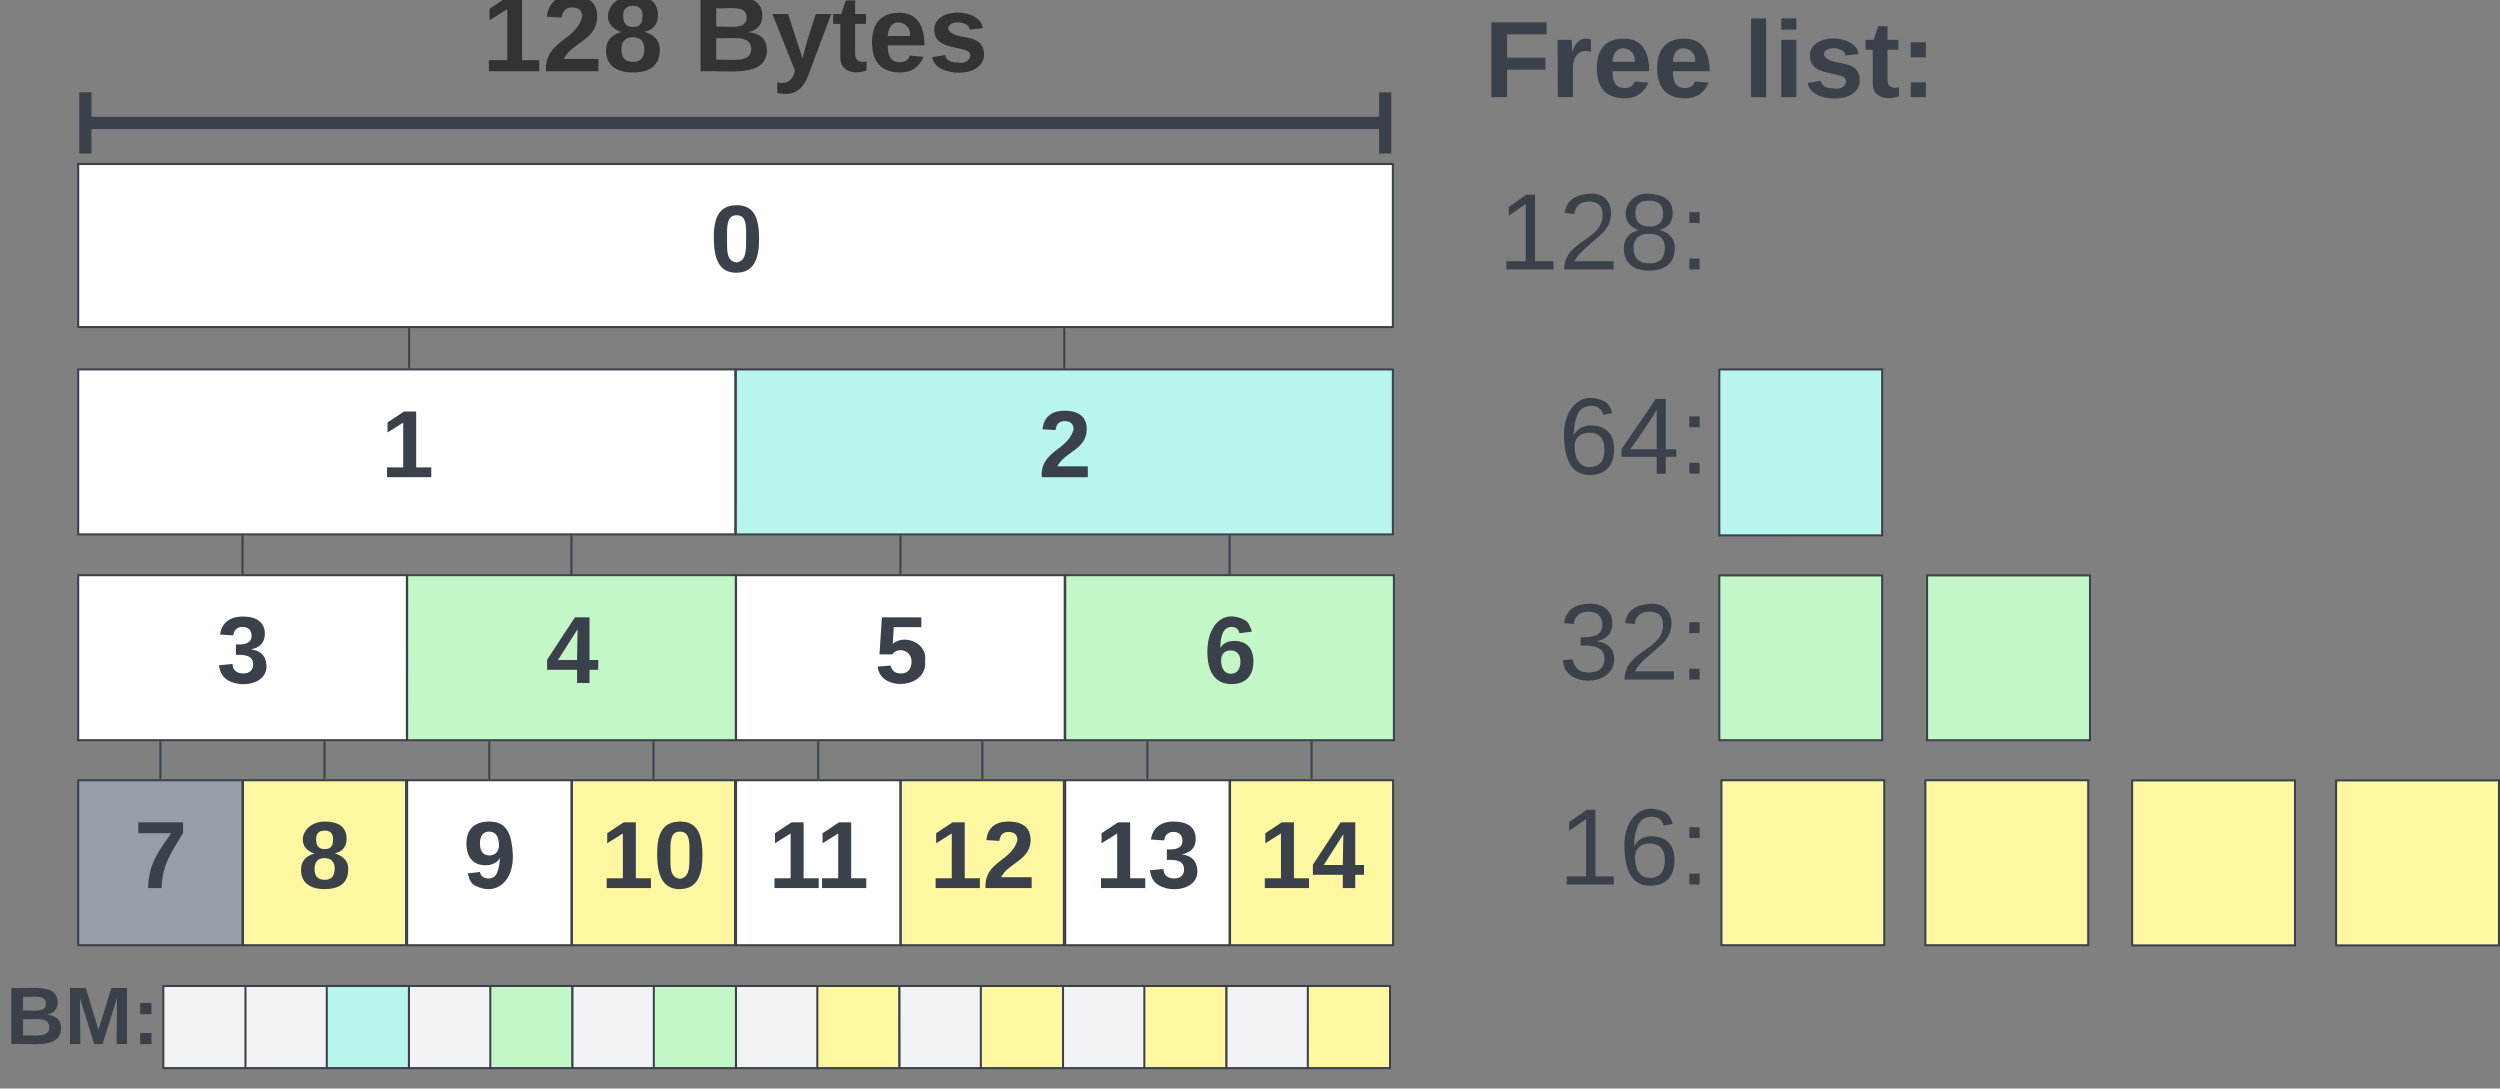<svg xmlns="http://www.w3.org/2000/svg" xmlns:xlink="http://www.w3.org/1999/xlink" xmlns:lucid="lucid" width="1226.65" height="534.09"><rect width="100%" height="100%" fill="#808080" stroke="none"/><g transform="translate(1025.335 -2338.268)" lucid:page-tab-id="0_0"><path d="M-986.96 2721.1h80.63v80.95h-80.63z" stroke="#3a414a" fill="#979ea8"/><use xlink:href="#a" transform="matrix(1,0,0,1,-974.959,2733.102) translate(15.537 40.896)"/><path d="M-906.1 2721.1h80v80.95h-80z" stroke="#3a414a" fill="#fff7a1"/><use xlink:href="#b" transform="matrix(1,0,0,1,-894.102,2733.102) translate(15.037 40.896)"/><path d="M-986.96 2418.74h645.04v80h-645.04z" stroke="#3a414a" fill="#fff"/><use xlink:href="#c" transform="matrix(1,0,0,1,-974.959,2430.74) translate(298.037 40.833)"/><path d="M-664.3 2519.53h322.38v80.94h-322.4z" stroke="#3a414a" fill="#b8f5ed"/><use xlink:href="#d" transform="matrix(1,0,0,1,-652.312,2531.528) translate(136.537 40.896)"/><path d="M-986.96 2519.53h322.4v80.94h-322.4z" stroke="#3a414a" fill="#fff"/><use xlink:href="#e" transform="matrix(1,0,0,1,-974.959,2531.528) translate(136.537 40.896)"/><path d="M-986.96 2620.5h161.26v80.95h-161.26z" stroke="#3a414a" fill="#fff"/><use xlink:href="#f" transform="matrix(1,0,0,1,-974.959,2632.509) translate(56.037 40.896)"/><path d="M-824.58 2518.53v-18.8" stroke="#3a414a" fill="none"/><path d="M-824.1 2519.03h-.95v-.52h.95zM-824.1 2499.75h-.95v-.5h.95z" stroke="#3a414a" stroke-width=".05" fill="#3a414a"/><path d="M-503.12 2518.53v-18.8" stroke="#3a414a" fill="none"/><path d="M-502.64 2519.03h-.95v-.52h.96zM-502.64 2499.75h-.95v-.5h.96z" stroke="#3a414a" stroke-width=".05" fill="#3a414a"/><path d="M-906.33 2619.5v-18.03" stroke="#3a414a" fill="none"/><path d="M-905.85 2620h-.95v-.5h.95zM-905.85 2601.5h-.95v-.53h.95z" stroke="#3a414a" stroke-width=".05" fill="#3a414a"/><path d="M-866.1 2720.1v-17.65" stroke="#3a414a" fill="none"/><path d="M-865.63 2720.6h-.95v-.5h.95zM-865.63 2702.47h-.95v-.52h.95z" stroke="#3a414a" stroke-width=".05" fill="#3a414a"/><path d="M-946.64 2720.1v-17.65" stroke="#3a414a" fill="none"/><path d="M-946.17 2720.6h-.95v-.5h.95zM-946.17 2702.47h-.95v-.52h.95z" stroke="#3a414a" stroke-width=".05" fill="#3a414a"/><path d="M-986.45 2398.58h643.77M-983.45 2383.58v30M-345.68 2413.58v-30" stroke="#3a414a" stroke-width="6" fill="none"/><use xlink:href="#g" transform="matrix(1,0,0,1,-788.86,2330.583) translate(0 42.667)"/><use xlink:href="#h" transform="matrix(1,0,0,1,-788.86,2330.583) translate(103.704 42.667)"/><path d="M-825.57 2721.1h80.63v80.95h-80.63z" stroke="#3a414a" fill="#fff"/><use xlink:href="#i" transform="matrix(1,0,0,1,-813.572,2733.102) translate(15.537 40.896)"/><path d="M-744.7 2721.1h80v80.95h-80z" stroke="#3a414a" fill="#fff7a1"/><use xlink:href="#j" transform="matrix(1,0,0,1,-732.715,2733.102) translate(2.074 40.896)"/><path d="M-825.57 2620.5h161.26v80.95h-161.27z" stroke="#3a414a" fill="#c3f7c8"/><use xlink:href="#k" transform="matrix(1,0,0,1,-813.572,2632.509) translate(56.037 40.896)"/><path d="M-744.94 2619.5v-18.03" stroke="#3a414a" fill="none"/><path d="M-744.47 2620h-.95v-.5h.95z" stroke="#3a414a" stroke-width=".05" fill="#3a414a"/><path d="M-744.94 2601.5v-.53M-704.7 2720.1v-17.65" stroke="#3a414a" fill="none"/><path d="M-704.24 2720.6h-.95v-.5h.96zM-704.24 2702.47h-.95v-.52h.96z" stroke="#3a414a" stroke-width=".05" fill="#3a414a"/><path d="M-785.26 2720.1v-17.65" stroke="#3a414a" fill="none"/><path d="M-784.78 2720.6h-.95v-.5h.95zM-784.78 2702.47h-.95v-.52h.95z" stroke="#3a414a" stroke-width=".05" fill="#3a414a"/><path d="M-664.18 2721.1h80.63v80.95h-80.63z" stroke="#3a414a" fill="#fff"/><use xlink:href="#l" transform="matrix(1,0,0,1,-652.185,2733.102) translate(3.87 40.896)"/><path d="M-583.33 2721.1h80v80.95h-80z" stroke="#3a414a" fill="#fff7a1"/><use xlink:href="#m" transform="matrix(1,0,0,1,-571.328,2733.102) translate(2.074 40.896)"/><path d="M-664.18 2620.5h161.25v80.95h-161.25z" stroke="#3a414a" fill="#fff"/><use xlink:href="#n" transform="matrix(1,0,0,1,-652.185,2632.509) translate(56.037 40.896)"/><path d="M-583.55 2619.5v-18.03" stroke="#3a414a" fill="none"/><path d="M-583.08 2620h-.95v-.5h.95z" stroke="#3a414a" stroke-width=".05" fill="#3a414a"/><path d="M-583.55 2601.5v-.53M-543.33 2720.1v-17.65" stroke="#3a414a" fill="none"/><path d="M-542.85 2720.6h-.95v-.5h.95zM-542.85 2702.47h-.95v-.52h.95z" stroke="#3a414a" stroke-width=".05" fill="#3a414a"/><path d="M-623.87 2720.1v-17.65" stroke="#3a414a" fill="none"/><path d="M-623.4 2720.6h-.95v-.5h.96zM-623.4 2702.47h-.95v-.52h.96z" stroke="#3a414a" stroke-width=".05" fill="#3a414a"/><path d="M-502.67 2721.1h80.63v80.95h-80.63z" stroke="#3a414a" fill="#fff"/><use xlink:href="#o" transform="matrix(1,0,0,1,-490.671,2733.102) translate(2.574 40.896)"/><path d="M-421.8 2721.1h80v80.95h-80z" stroke="#3a414a" fill="#fff7a1"/><use xlink:href="#p" transform="matrix(1,0,0,1,-409.814,2733.102) translate(2.074 40.896)"/><path d="M-502.67 2620.5h161.26v80.95h-161.27z" stroke="#3a414a" fill="#c3f7c8"/><use xlink:href="#q" transform="matrix(1,0,0,1,-490.671,2632.509) translate(56.037 40.896)"/><path d="M-422.04 2619.5v-18.03" stroke="#3a414a" fill="none"/><path d="M-421.57 2620h-.95v-.5h.95z" stroke="#3a414a" stroke-width=".05" fill="#3a414a"/><path d="M-422.04 2601.5v-.53M-381.8 2720.1v-17.65" stroke="#3a414a" fill="none"/><path d="M-381.34 2720.6h-.95v-.5h.96zM-381.34 2702.47h-.95v-.52h.96z" stroke="#3a414a" stroke-width=".05" fill="#3a414a"/><path d="M-462.36 2720.1v-17.65" stroke="#3a414a" fill="none"/><path d="M-461.88 2720.6h-.95v-.5h.95zM-461.88 2702.47h-.95v-.52h.95z" stroke="#3a414a" stroke-width=".05" fill="#3a414a"/><path d="M-302.12 2338.27H82.3v61.14H-302.1z" stroke="#000" stroke-opacity="0" fill="#fff" fill-opacity="0"/><use xlink:href="#r" transform="matrix(1,0,0,1,-297.122,2343.268) translate(0 42.667)"/><use xlink:href="#s" transform="matrix(1,0,0,1,-297.122,2343.268) translate(127.259 42.667)"/><path d="M-263.5 2721.1h81.77v80.87h-81.78z" stroke="#000" stroke-opacity="0" fill="#fff" fill-opacity="0"/><use xlink:href="#t" transform="matrix(1,0,0,1,-258.505,2726.102) translate(-2.074 46.167)"/><path d="M-181.73 2519.53h79.9v81.4l-79.9.02z" stroke="#3a414a" fill="#b8f5ed"/><path d="M-945.2 2822.05h40.3v40.3h-40.3zM-904.9 2822.05h40.32v40.3h-40.32z" stroke="#3a414a" fill="#f2f3f5"/><path d="M-865 2822.05h40.33v40.3H-865z" stroke="#3a414a" fill="#b8f5ed"/><path d="M-824.67 2822.05h40.3v40.3h-40.3z" stroke="#3a414a" fill="#f2f3f5"/><path d="M-784.76 2822.05h40.3v40.3h-40.3z" stroke="#3a414a" fill="#c3f7c8"/><path d="M-744.45 2822.05h40.32v40.3h-40.32z" stroke="#3a414a" fill="#f2f3f5"/><path d="M-704.53 2822.05h40.3v40.3h-40.3z" stroke="#3a414a" fill="#c3f7c8"/><path d="M-664.22 2822.05h40.32v40.3h-40.32z" stroke="#3a414a" fill="#f2f3f5"/><path d="M-624.3 2822.05h40.3v40.3h-40.3z" stroke="#3a414a" fill="#fff7a1"/><path d="M-584 2822.05h40.32v40.3h-40.3z" stroke="#3a414a" fill="#f2f3f5"/><path d="M-544.08 2822.05h40.32v40.3h-40.32z" stroke="#3a414a" fill="#fff7a1"/><path d="M-503.76 2822.05h40.3v40.3h-40.3z" stroke="#3a414a" fill="#f2f3f5"/><path d="M-463.85 2822.05h40.3v40.3h-40.3z" stroke="#3a414a" fill="#fff7a1"/><path d="M-423.54 2822.05h40.32v40.3h-40.32z" stroke="#3a414a" fill="#f2f3f5"/><path d="M-383.63 2822.05h40.32v40.3h-40.33z" stroke="#3a414a" fill="#fff7a1"/><path d="M-1025.34 2812.05h80.13v60.3h-80.13z" stroke="#000" stroke-opacity="0" fill="#fff" fill-opacity="0"/><use xlink:href="#u" transform="matrix(1,0,0,1,-1020.335,2817.047) translate(-2.111 33.5)"/><path d="M-181.73 2620.6h79.9v80.85h-79.9z" stroke="#3a414a" fill="#c3f7c8"/><path d="M-180.7 2721.1h79.9v80.95h-79.9zM-80.63 2721.1h79.9v80.95h-79.9zM20.83 2721.18h79.9v80.95h-79.9zM120.9 2721.18h79.9v80.95h-79.9z" stroke="#3a414a" fill="#fff7a1"/><path d="M-79.8 2620.6H.14v80.85H-79.8z" stroke="#3a414a" fill="#c3f7c8"/><path d="M-263.5 2620.5h81.77v80.88h-81.78z" stroke="#000" stroke-opacity="0" fill="#fff" fill-opacity="0"/><use xlink:href="#v" transform="matrix(1,0,0,1,-258.505,2625.509) translate(-2.074 46.167)"/><path d="M-263.5 2519.53h81.77v80.86h-81.78z" stroke="#000" stroke-opacity="0" fill="#fff" fill-opacity="0"/><use xlink:href="#w" transform="matrix(1,0,0,1,-258.505,2524.528) translate(-2.074 46.167)"/><path d="M-263.5 2419.3h81.77v80.86h-81.78z" stroke="#000" stroke-opacity="0" fill="#fff" fill-opacity="0"/><g><use xlink:href="#x" transform="matrix(1,0,0,1,-258.505,2424.291) translate(-31.704 46.167)"/></g><defs><path fill="#3a414a" d="M52 0c1-96 47-148 87-207H15v-41h169v40c-36 62-79 113-81 208H52" id="y"/><use transform="matrix(0.13,0,0,0.13,0,0)" xlink:href="#y" id="a"/><path fill="#3a414a" d="M138-131c27 9 52 24 51 61 0 53-36 74-89 74S11-19 11-69c0-35 22-54 51-61-78-25-46-121 38-121 51 0 83 19 83 66 0 30-18 49-45 54zm-38-16c24 0 32-13 32-36 1-23-11-34-32-34-22 0-33 12-32 34 0 22 9 36 32 36zm1 116c27 0 37-17 37-43 0-25-13-39-39-39-24 0-37 15-37 40 0 27 11 42 39 42" id="z"/><use transform="matrix(0.13,0,0,0.13,0,0)" xlink:href="#z" id="b"/><path fill="#3a414a" d="M101-251c68 0 84 54 84 127C185-50 166 4 99 4S15-52 14-124c-1-75 17-127 87-127zm-1 216c37-5 36-46 36-89s4-89-36-89c-39 0-36 45-36 89 0 43-3 85 36 89" id="A"/><use transform="matrix(0.13,0,0,0.13,0,0)" xlink:href="#A" id="c"/><path fill="#3a414a" d="M182-182c0 78-84 86-111 141h115V0H12c-6-101 99-100 120-180 1-22-12-31-33-32-23 0-32 14-35 34l-49-3c5-45 32-70 84-70 51 0 83 22 83 69" id="B"/><use transform="matrix(0.13,0,0,0.13,0,0)" xlink:href="#B" id="d"/><path fill="#3a414a" d="M23 0v-37h61v-169l-59 37v-38l62-41h46v211h57V0H23" id="C"/><use transform="matrix(0.13,0,0,0.13,0,0)" xlink:href="#C" id="e"/><path fill="#3a414a" d="M128-127c34 4 56 21 59 58 7 91-148 94-172 28-4-9-6-17-7-26l51-5c1 24 16 35 40 36 23 0 39-12 38-36-1-31-31-36-65-34v-40c32 2 59-3 59-33 0-20-13-33-34-33s-33 13-35 32l-50-3c6-44 37-68 86-68 50 0 83 20 83 66 0 35-22 52-53 58" id="D"/><use transform="matrix(0.13,0,0,0.13,0,0)" xlink:href="#D" id="f"/><path fill="#333" d="M23 0v-37h61v-169l-59 37v-38l62-41h46v211h57V0H23" id="E"/><path fill="#333" d="M182-182c0 78-84 86-111 141h115V0H12c-6-101 99-100 120-180 1-22-12-31-33-32-23 0-32 14-35 34l-49-3c5-45 32-70 84-70 51 0 83 22 83 69" id="F"/><path fill="#333" d="M138-131c27 9 52 24 51 61 0 53-36 74-89 74S11-19 11-69c0-35 22-54 51-61-78-25-46-121 38-121 51 0 83 19 83 66 0 30-18 49-45 54zm-38-16c24 0 32-13 32-36 1-23-11-34-32-34-22 0-33 12-32 34 0 22 9 36 32 36zm1 116c27 0 37-17 37-43 0-25-13-39-39-39-24 0-37 15-37 40 0 27 11 42 39 42" id="G"/><g id="g"><use transform="matrix(0.148,0,0,0.148,0,0)" xlink:href="#E"/><use transform="matrix(0.148,0,0,0.148,29.63,0)" xlink:href="#F"/><use transform="matrix(0.148,0,0,0.148,59.259,0)" xlink:href="#G"/></g><path fill="#333" d="M182-130c37 4 62 22 62 59C244 23 116-4 24 0v-248c84 5 203-23 205 63 0 31-19 50-47 55zM76-148c40-3 101 13 101-30 0-44-60-28-101-31v61zm0 110c48-3 116 14 116-37 0-48-69-32-116-35v72" id="H"/><path fill="#333" d="M123 10C108 53 80 86 19 72V37c35 8 53-11 59-39L3-190h52l48 148c12-52 28-100 44-148h51" id="I"/><path fill="#333" d="M115-3C79 11 28 4 28-45v-112H4v-33h27l15-45h31v45h36v33H77v99c-1 23 16 31 38 25v30" id="J"/><path fill="#333" d="M185-48c-13 30-37 53-82 52C43 2 14-33 14-96s30-98 90-98c62 0 83 45 84 108H66c0 31 8 55 39 56 18 0 30-7 34-22zm-45-69c5-46-57-63-70-21-2 6-4 13-4 21h74" id="K"/><path fill="#333" d="M137-138c1-29-70-34-71-4 15 46 118 7 119 86 1 83-164 76-172 9l43-7c4 19 20 25 44 25 33 8 57-30 24-41C81-84 22-81 20-136c-2-80 154-74 161-7" id="L"/><g id="h"><use transform="matrix(0.148,0,0,0.148,0,0)" xlink:href="#H"/><use transform="matrix(0.148,0,0,0.148,38.37,0)" xlink:href="#I"/><use transform="matrix(0.148,0,0,0.148,68,0)" xlink:href="#J"/><use transform="matrix(0.148,0,0,0.148,85.63,0)" xlink:href="#K"/><use transform="matrix(0.148,0,0,0.148,115.259,0)" xlink:href="#L"/></g><path fill="#3a414a" d="M99-251c69 0 84 53 88 123 5 99-61 162-144 118-15-8-21-25-26-45l46-6c4 31 50 33 63 7 7-15 12-36 12-60-9 18-29 28-54 28-48 0-72-32-72-82 0-55 31-83 87-83zm-1 128c24 0 37-16 37-39 0-27-10-51-37-51-25 0-35 19-35 45 0 25 10 45 35 45" id="M"/><use transform="matrix(0.13,0,0,0.13,0,0)" xlink:href="#M" id="i"/><g id="j"><use transform="matrix(0.13,0,0,0.13,0,0)" xlink:href="#C"/><use transform="matrix(0.13,0,0,0.13,25.926,0)" xlink:href="#A"/></g><path fill="#3a414a" d="M165-50V0h-47v-50H5v-38l105-160h55v161h33v37h-33zm-47-37l2-116L46-87h72" id="N"/><use transform="matrix(0.13,0,0,0.13,0,0)" xlink:href="#N" id="k"/><g id="l"><use transform="matrix(0.13,0,0,0.13,0,0)" xlink:href="#C"/><use transform="matrix(0.13,0,0,0.13,23.333,0)" xlink:href="#C"/></g><g id="m"><use transform="matrix(0.13,0,0,0.13,0,0)" xlink:href="#C"/><use transform="matrix(0.13,0,0,0.13,25.926,0)" xlink:href="#B"/></g><path fill="#3a414a" d="M139-81c0-46-55-55-73-27H18l9-140h149v37H72l-4 63c44-38 133-4 122 66C201 21 21 35 11-62l49-4c5 18 15 30 39 30 26 0 40-18 40-45" id="O"/><use transform="matrix(0.13,0,0,0.13,0,0)" xlink:href="#O" id="n"/><g id="o"><use transform="matrix(0.13,0,0,0.13,0,0)" xlink:href="#C"/><use transform="matrix(0.13,0,0,0.13,25.926,0)" xlink:href="#D"/></g><g id="p"><use transform="matrix(0.13,0,0,0.13,0,0)" xlink:href="#C"/><use transform="matrix(0.13,0,0,0.13,25.926,0)" xlink:href="#N"/></g><path fill="#3a414a" d="M115-159c48 0 72 30 72 78 0 54-30 85-83 85-64 0-91-50-91-122 0-98 58-163 141-120 15 8 21 24 27 44l-47 6c-5-31-48-31-61-4-7 14-11 33-11 60 9-17 28-27 53-27zM102-35c24 0 36-20 36-45s-11-43-37-43c-23 0-36 14-36 38 0 27 11 50 37 50" id="P"/><use transform="matrix(0.13,0,0,0.13,0,0)" xlink:href="#P" id="q"/><path fill="#3a414a" d="M76-208v77h127v40H76V0H24v-248h183v40H76" id="Q"/><path fill="#3a414a" d="M135-150c-39-12-60 13-60 57V0H25l-1-190h47c2 13-1 29 3 40 6-28 27-53 61-41v41" id="R"/><path fill="#3a414a" d="M185-48c-13 30-37 53-82 52C43 2 14-33 14-96s30-98 90-98c62 0 83 45 84 108H66c0 31 8 55 39 56 18 0 30-7 34-22zm-45-69c5-46-57-63-70-21-2 6-4 13-4 21h74" id="S"/><g id="r"><use transform="matrix(0.148,0,0,0.148,0,0)" xlink:href="#Q"/><use transform="matrix(0.148,0,0,0.148,32.444,0)" xlink:href="#R"/><use transform="matrix(0.148,0,0,0.148,53.185,0)" xlink:href="#S"/><use transform="matrix(0.148,0,0,0.148,82.815,0)" xlink:href="#S"/></g><path fill="#3a414a" d="M25 0v-261h50V0H25" id="T"/><path fill="#3a414a" d="M25-224v-37h50v37H25zM25 0v-190h50V0H25" id="U"/><path fill="#3a414a" d="M137-138c1-29-70-34-71-4 15 46 118 7 119 86 1 83-164 76-172 9l43-7c4 19 20 25 44 25 33 8 57-30 24-41C81-84 22-81 20-136c-2-80 154-74 161-7" id="V"/><path fill="#3a414a" d="M115-3C79 11 28 4 28-45v-112H4v-33h27l15-45h31v45h36v33H77v99c-1 23 16 31 38 25v30" id="W"/><path fill="#3a414a" d="M35-132v-50h50v50H35zM35 0v-49h50V0H35" id="X"/><g id="s"><use transform="matrix(0.148,0,0,0.148,0,0)" xlink:href="#T"/><use transform="matrix(0.148,0,0,0.148,14.815,0)" xlink:href="#U"/><use transform="matrix(0.148,0,0,0.148,29.63,0)" xlink:href="#V"/><use transform="matrix(0.148,0,0,0.148,59.259,0)" xlink:href="#W"/><use transform="matrix(0.148,0,0,0.148,76.889,0)" xlink:href="#X"/></g><path fill="#3a414a" d="M27 0v-27h64v-190l-56 39v-29l58-41h29v221h61V0H27" id="Y"/><path fill="#3a414a" d="M110-160c48 1 74 30 74 79 0 53-28 85-80 85-65 0-83-55-86-122-5-90 50-162 133-122 14 7 22 21 27 39l-31 6c-5-40-67-38-82-6-9 19-15 44-15 74 11-20 30-34 60-33zm-7 138c34 0 49-23 49-58s-16-56-50-56c-29 0-50 16-49 49 1 36 15 65 50 65" id="Z"/><path fill="#3a414a" d="M33-154v-36h34v36H33zM33 0v-36h34V0H33" id="aa"/><g id="t"><use transform="matrix(0.148,0,0,0.148,0,0)" xlink:href="#Y"/><use transform="matrix(0.148,0,0,0.148,29.63,0)" xlink:href="#Z"/><use transform="matrix(0.148,0,0,0.148,59.259,0)" xlink:href="#aa"/></g><path fill="#3a414a" d="M182-130c37 4 62 22 62 59C244 23 116-4 24 0v-248c84 5 203-23 205 63 0 31-19 50-47 55zM76-148c40-3 101 13 101-30 0-44-60-28-101-31v61zm0 110c48-3 116 14 116-37 0-48-69-32-116-35v72" id="ab"/><path fill="#3a414a" d="M230 0l2-204L168 0h-37L68-204 70 0H24v-248h70l56 185 57-185h69V0h-46" id="ac"/><g id="u"><use transform="matrix(0.111,0,0,0.111,0,0)" xlink:href="#ab"/><use transform="matrix(0.111,0,0,0.111,28.778,0)" xlink:href="#ac"/><use transform="matrix(0.111,0,0,0.111,62,0)" xlink:href="#X"/></g><path fill="#3a414a" d="M126-127c33 6 58 20 58 59 0 88-139 92-164 29-3-8-5-16-6-25l32-3c6 27 21 44 54 44 32 0 52-15 52-46 0-38-36-46-79-43v-28c39 1 72-4 72-42 0-27-17-43-46-43-28 0-47 15-49 41l-32-3c6-42 35-63 81-64 48-1 79 21 79 65 0 36-21 52-52 59" id="ad"/><path fill="#3a414a" d="M101-251c82-7 93 87 43 132L82-64C71-53 59-42 53-27h129V0H18c2-99 128-94 128-182 0-28-16-43-45-43s-46 15-49 41l-32-3c6-41 34-60 81-64" id="ae"/><g id="v"><use transform="matrix(0.148,0,0,0.148,0,0)" xlink:href="#ad"/><use transform="matrix(0.148,0,0,0.148,29.63,0)" xlink:href="#ae"/><use transform="matrix(0.148,0,0,0.148,59.259,0)" xlink:href="#aa"/></g><path fill="#3a414a" d="M155-56V0h-30v-56H8v-25l114-167h33v167h35v25h-35zm-30-156c-27 46-58 90-88 131h88v-131" id="af"/><g id="w"><use transform="matrix(0.148,0,0,0.148,0,0)" xlink:href="#Z"/><use transform="matrix(0.148,0,0,0.148,29.63,0)" xlink:href="#af"/><use transform="matrix(0.148,0,0,0.148,59.259,0)" xlink:href="#aa"/></g><path fill="#3a414a" d="M134-131c28 9 52 24 51 62-1 50-34 73-85 73S17-19 16-69c0-36 21-54 49-61-75-25-45-126 34-121 46 3 78 18 79 63 0 33-17 51-44 57zm-34-11c31 1 46-15 46-44 0-28-17-43-47-42-29 0-46 13-45 42 1 28 16 44 46 44zm1 122c35 0 51-18 51-52 0-30-18-46-53-46-33 0-51 17-51 47 0 34 19 51 53 51" id="ag"/><g id="x"><use transform="matrix(0.148,0,0,0.148,0,0)" xlink:href="#Y"/><use transform="matrix(0.148,0,0,0.148,29.63,0)" xlink:href="#ae"/><use transform="matrix(0.148,0,0,0.148,59.259,0)" xlink:href="#ag"/><use transform="matrix(0.148,0,0,0.148,88.889,0)" xlink:href="#aa"/></g></defs></g></svg>